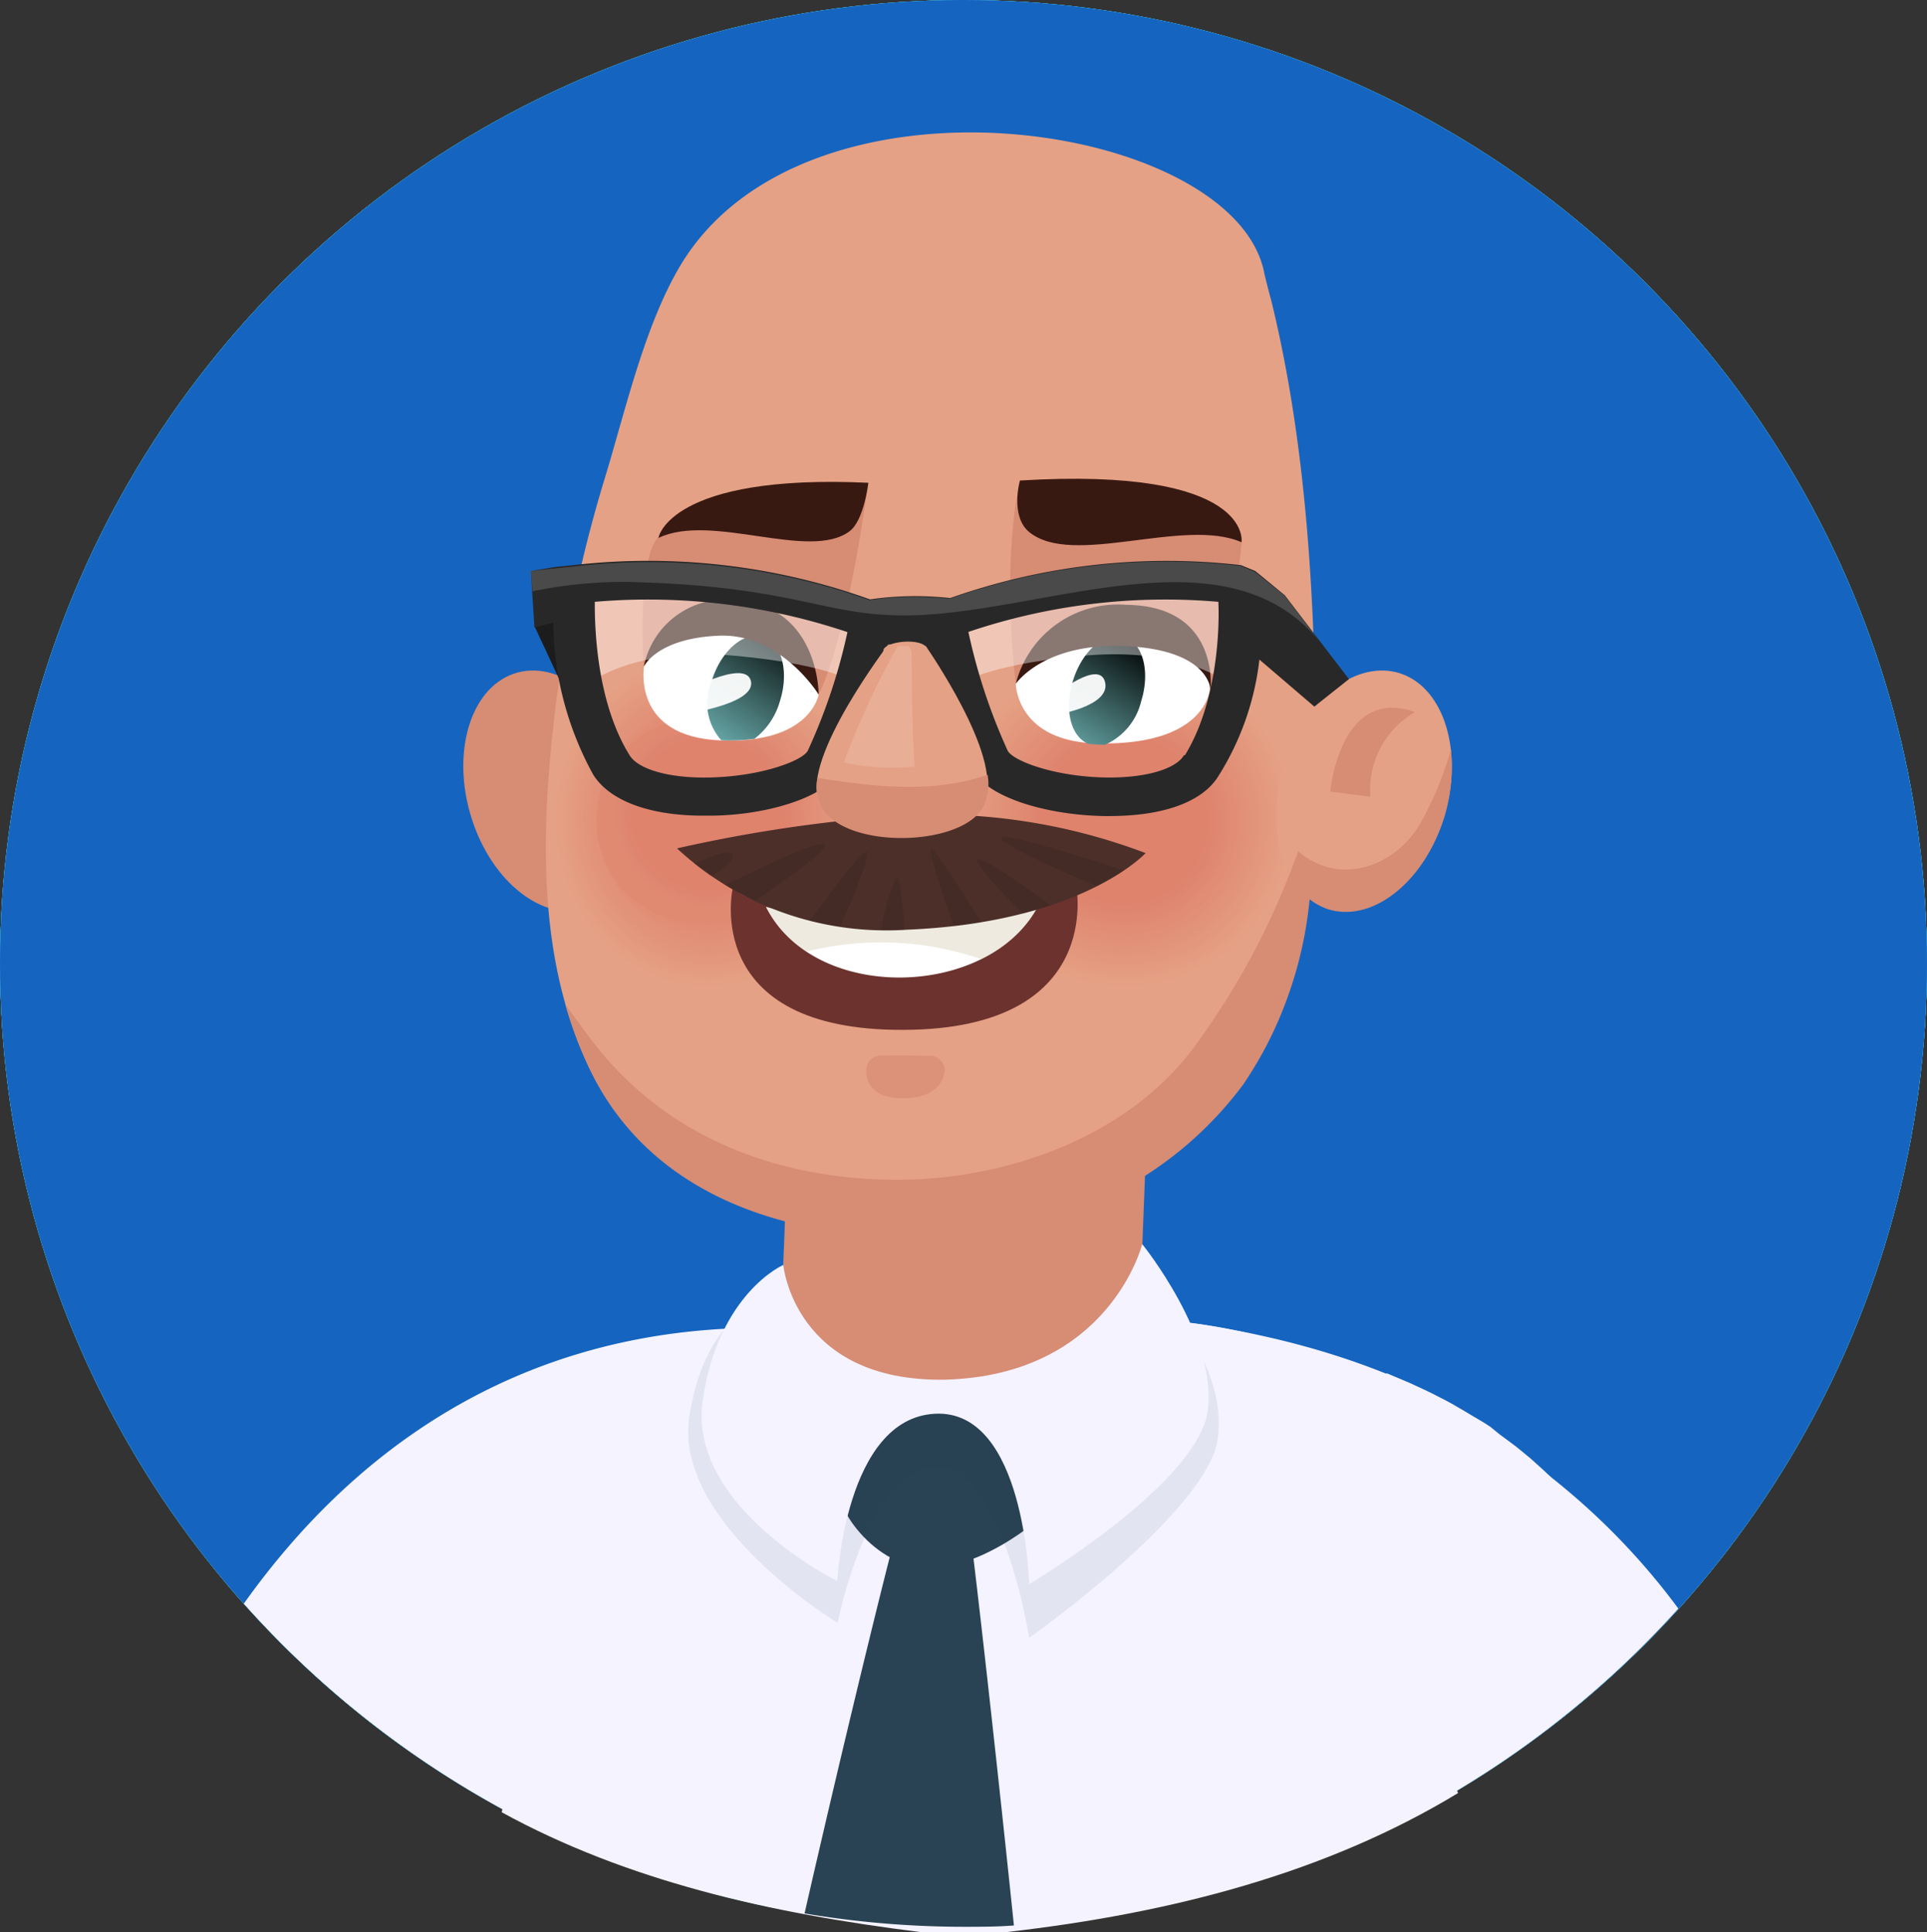 <svg xmlns="http://www.w3.org/2000/svg" xmlns:xlink="http://www.w3.org/1999/xlink" width="102.44" height="102.73" viewBox="0 0 102.44 102.73">
  <rect x="0" y="0" width="102.44" height="102.73" fill="#333333" stroke="none"/>
  <defs>
    <linearGradient id="linear-gradient" x1="0.22" y1="1.083" x2="0.847" y2="-0.143" gradientUnits="objectBoundingBox">
      <stop offset="0" stop-color="#68aaaa"/>
      <stop offset="1"/>
    </linearGradient>
    <linearGradient id="linear-gradient-2" x1="0.188" y1="1.166" x2="0.757" y2="-0.035" xlink:href="#linear-gradient"/>
  </defs>
  <g id="Capa_1" data-name="Capa 1" transform="translate(-8.78 -8.64)">
    <g id="Grupo_80395" data-name="Grupo 80395">
      <circle id="Elipse_5329" data-name="Elipse 5329" cx="51.22" cy="51.22" r="51.22" transform="translate(8.78 8.64)" fill="#4dd0e1"/>
      <circle id="Elipse_5330" data-name="Elipse 5330" cx="51.22" cy="51.22" r="51.22" transform="translate(8.78 8.64)" fill="#4dd0e1"/>
      <circle id="Elipse_5331" data-name="Elipse 5331" cx="51.22" cy="51.22" r="51.22" transform="translate(8.78 8.64)" fill="#4dd0e1"/>
      <circle id="Elipse_5332" data-name="Elipse 5332" cx="51.22" cy="51.22" r="51.22" transform="translate(8.78 8.64)" fill="#1565c0"/>
      <path id="Trazado_119482" data-name="Trazado 119482" d="M35.45,105c6.66,3.65,14.22,5.37,22.26,6.37h4.58c8.77-1,17-3.14,24-7.39-1.56-4-2.78-6.61-2.78-6.61H37.33C37.25,97.36,36.5,100.56,35.45,105Z" fill="#f4f3ff"/>
      <path id="Trazado_119483" data-name="Trazado 119483" d="M60.73,105.82c12.94,0,24.6-6.19,32.74-16h0l-.11-.16L92.9,89l-.08-.1c-.19-.24-.38-.47-.59-.71L92,88l-.41-.45c-.12-.12-.24-.23-.35-.35l-.33-.32-.42-.38-.32-.29-.46-.38-.33-.27-.51-.38-.34-.25L88,84.5l-.34-.22L87,83.89l-.35-.21L86,83.3l-.35-.19-.74-.38-.33-.16-.82-.38-.28-.12-.95-.4h-.09c-5.2-2.09-11.9-3.42-21.44-3.42S43.88,79.7,38.88,81.92h-.43c-1.18.47-2.45,1-3.48,1.52h-.15c-.48.25-1,.52-1.44.78l-.16.09a30.918,30.918,0,0,0-2.6,1.74l-.17.13c-.35.27-.69.54-1,.82l-.12.1a11.372,11.372,0,0,0-1,.94l-.09.08c-.28.27-.55.54-.81.82C35.54,99.32,47.45,105.82,60.73,105.82Z" fill="#f4f3ff"/>
      <path id="Trazado_119484" data-name="Trazado 119484" d="M33.85,52.15c1.09,3.44,3.87,5.58,6.21,4.78s3.35-4.25,2.25-7.69-3.87-5.58-6.21-4.78S32.76,48.71,33.85,52.15Z" fill="#d78c74"/>
      <path id="Trazado_119485" data-name="Trazado 119485" d="M59.41,89.4h0c-5.24.09-9.4-3-9.25-6.91l.64-16.43c.16-3.89,4.57-7.14,9.81-7.22h0c5.24-.09,9.4,3,9.25,6.91l-.64,16.43C69.06,86.07,64.65,89.32,59.41,89.4Z" fill="#d78c74"/>
      <path id="Trazado_119486" data-name="Trazado 119486" d="M44.9,22.84c-1.84,3.13-2.85,7.52-3.9,11a75.07,75.07,0,0,0-2.71,12.55c-.75,6.37-1,13.33,1.92,19.23,3.91,7.87,13.37,9.49,21.28,8.42a19.71,19.71,0,0,0,13.38-7.81c3.63-5.08,3.92-11.62,3.87-17.65-.06-7.94-.48-16.18-2.37-23.92Q76.19,24,76,23.22C74.54,15.1,51.52,11.56,44.9,22.84Z" fill="#e5a185"/>
      <g id="Grupo_80392" data-name="Grupo 80392" opacity="0.38">
        <ellipse id="Elipse_5333" data-name="Elipse 5333" cx="8.18" cy="8.91" rx="8.18" ry="8.91" transform="translate(38.25 43.35)" fill="#e5a185"/>
        <ellipse id="Elipse_5334" data-name="Elipse 5334" cx="8.13" cy="8.85" rx="8.13" ry="8.85" transform="translate(38.3 43.41)" fill="#e5a084"/>
        <ellipse id="Elipse_5335" data-name="Elipse 5335" cx="8.08" cy="8.8" rx="8.08" ry="8.8" transform="translate(38.35 43.46)" fill="#e59f83"/>
        <ellipse id="Elipse_5336" data-name="Elipse 5336" cx="8.03" cy="8.74" rx="8.03" ry="8.74" transform="translate(38.4 43.52)" fill="#e49e83"/>
        <ellipse id="Elipse_5337" data-name="Elipse 5337" cx="7.98" cy="8.69" rx="7.98" ry="8.69" transform="translate(38.45 43.57)" fill="#e49d82"/>
        <ellipse id="Elipse_5338" data-name="Elipse 5338" cx="7.92" cy="8.63" rx="7.92" ry="8.63" transform="translate(38.51 43.63)" fill="#e49c81"/>
        <ellipse id="Elipse_5339" data-name="Elipse 5339" cx="7.87" cy="8.58" rx="7.87" ry="8.58" transform="translate(38.56 43.68)" fill="#e49b80"/>
        <ellipse id="Elipse_5340" data-name="Elipse 5340" cx="7.82" cy="8.52" rx="7.82" ry="8.52" transform="translate(38.61 43.74)" fill="#e49a80"/>
        <ellipse id="Elipse_5341" data-name="Elipse 5341" cx="7.77" cy="8.46" rx="7.77" ry="8.46" transform="translate(38.66 43.8)" fill="#e3997f"/>
        <ellipse id="Elipse_5342" data-name="Elipse 5342" cx="7.72" cy="8.41" rx="7.72" ry="8.41" transform="translate(38.71 43.85)" fill="#e3987e"/>
        <ellipse id="Elipse_5343" data-name="Elipse 5343" cx="7.67" cy="8.35" rx="7.67" ry="8.35" transform="translate(38.76 43.91)" fill="#e3977d"/>
        <ellipse id="Elipse_5344" data-name="Elipse 5344" cx="7.62" cy="8.3" rx="7.62" ry="8.3" transform="translate(38.81 43.96)" fill="#e3967c"/>
        <ellipse id="Elipse_5345" data-name="Elipse 5345" cx="7.57" cy="8.24" rx="7.57" ry="8.24" transform="translate(38.86 44.02)" fill="#e2957c"/>
        <ellipse id="Elipse_5346" data-name="Elipse 5346" cx="7.52" cy="8.19" rx="7.52" ry="8.19" transform="translate(38.91 44.07)" fill="#e2947b"/>
        <ellipse id="Elipse_5347" data-name="Elipse 5347" cx="7.46" cy="8.13" rx="7.46" ry="8.13" transform="translate(38.97 44.13)" fill="#e2937a"/>
        <ellipse id="Elipse_5348" data-name="Elipse 5348" cx="7.41" cy="8.07" rx="7.41" ry="8.07" transform="translate(39.02 44.19)" fill="#e29279"/>
        <ellipse id="Elipse_5349" data-name="Elipse 5349" cx="7.36" cy="8.02" rx="7.36" ry="8.02" transform="translate(39.07 44.24)" fill="#e29179"/>
        <ellipse id="Elipse_5350" data-name="Elipse 5350" cx="7.31" cy="7.96" rx="7.31" ry="7.96" transform="translate(39.12 44.3)" fill="#e19078"/>
        <ellipse id="Elipse_5351" data-name="Elipse 5351" cx="7.26" cy="7.91" rx="7.26" ry="7.91" transform="translate(39.17 44.35)" fill="#e18f77"/>
        <ellipse id="Elipse_5352" data-name="Elipse 5352" cx="7.21" cy="7.85" rx="7.21" ry="7.85" transform="translate(39.22 44.41)" fill="#e18e76"/>
        <ellipse id="Elipse_5353" data-name="Elipse 5353" cx="7.16" cy="7.8" rx="7.16" ry="7.8" transform="translate(39.27 44.46)" fill="#e18d75"/>
        <ellipse id="Elipse_5354" data-name="Elipse 5354" cx="7.11" cy="7.74" rx="7.11" ry="7.74" transform="translate(39.32 44.52)" fill="#e18c75"/>
        <ellipse id="Elipse_5355" data-name="Elipse 5355" cx="7.06" cy="7.68" rx="7.06" ry="7.68" transform="translate(39.37 44.58)" fill="#e08b74"/>
        <ellipse id="Elipse_5356" data-name="Elipse 5356" cx="7" cy="7.63" rx="7" ry="7.63" transform="translate(39.43 44.63)" fill="#e08a73"/>
        <ellipse id="Elipse_5357" data-name="Elipse 5357" cx="6.95" cy="7.57" rx="6.95" ry="7.57" transform="translate(39.48 44.69)" fill="#e08972"/>
        <ellipse id="Elipse_5358" data-name="Elipse 5358" cx="6.9" cy="7.52" rx="6.9" ry="7.52" transform="translate(39.53 44.74)" fill="#e08872"/>
        <ellipse id="Elipse_5359" data-name="Elipse 5359" cx="6.85" cy="7.46" rx="6.85" ry="7.46" transform="translate(39.58 44.8)" fill="#df8771"/>
        <ellipse id="Elipse_5360" data-name="Elipse 5360" cx="6.8" cy="7.41" rx="6.8" ry="7.41" transform="translate(39.63 44.85)" fill="#df8670"/>
        <ellipse id="Elipse_5361" data-name="Elipse 5361" cx="6.75" cy="7.35" rx="6.75" ry="7.35" transform="translate(39.68 44.91)" fill="#df856f"/>
        <ellipse id="Elipse_5362" data-name="Elipse 5362" cx="6.7" cy="7.3" rx="6.7" ry="7.3" transform="translate(39.73 44.96)" fill="#df846f"/>
        <ellipse id="Elipse_5363" data-name="Elipse 5363" cx="6.65" cy="7.24" rx="6.65" ry="7.24" transform="translate(39.78 45.02)" fill="#df836e"/>
        <path id="Trazado_119487" data-name="Trazado 119487" d="M53,52.26c0,4-3,7.19-6.59,7.19s-6.6-3.22-6.6-7.19,3-7.18,6.6-7.18S53,48.3,53,52.26Z" fill="#de826d"/>
        <path id="Trazado_119488" data-name="Trazado 119488" d="M53,52.26c0,3.94-2.93,7.13-6.54,7.13a6.86,6.86,0,0,1-6.55-7.13,6.85,6.85,0,0,1,6.55-7.12C50,45.14,53,48.33,53,52.26Z" fill="#de816c"/>
        <path id="Trazado_119489" data-name="Trazado 119489" d="M52.92,52.26c0,3.91-2.91,7.08-6.49,7.08s-6.5-3.17-6.5-7.08a6.81,6.81,0,0,1,6.5-7.07C50,45.19,52.92,48.36,52.92,52.26Z" fill="#de806b"/>
        <path id="Trazado_119490" data-name="Trazado 119490" d="M52.87,52.26a6.733,6.733,0,0,1-6.44,7,7.023,7.023,0,0,1,0-14A6.75,6.75,0,0,1,52.87,52.26Z" fill="#de7f6b"/>
        <path id="Trazado_119491" data-name="Trazado 119491" d="M52.82,52.26c0,3.85-2.87,7-6.39,7a6.71,6.71,0,0,1-6.4-7,6.7,6.7,0,0,1,6.4-7,6.7,6.7,0,0,1,6.39,7Z" fill="#de7e6a"/>
        <path id="Trazado_119492" data-name="Trazado 119492" d="M52.76,52.26a6.63,6.63,0,0,1-6.33,6.91,6.64,6.64,0,0,1-6.34-6.91,6.63,6.63,0,0,1,6.34-6.9,6.63,6.63,0,0,1,6.33,6.9Z" fill="#dd7d69"/>
        <path id="Trazado_119493" data-name="Trazado 119493" d="M52.71,52.26a6.58,6.58,0,0,1-6.28,6.85,6.58,6.58,0,0,1-6.29-6.85,6.59,6.59,0,0,1,6.29-6.85A6.58,6.58,0,0,1,52.71,52.26Z" fill="#dd7c68"/>
        <path id="Trazado_119494" data-name="Trazado 119494" d="M52.66,52.26a6.53,6.53,0,0,1-6.23,6.8,6.53,6.53,0,0,1-6.24-6.8,6.53,6.53,0,0,1,6.24-6.79,6.53,6.53,0,0,1,6.23,6.79Z" fill="#dd7b68"/>
        <path id="Trazado_119495" data-name="Trazado 119495" d="M52.61,52.26A6.48,6.48,0,0,1,46.43,59a6.48,6.48,0,0,1-6.19-6.74,6.47,6.47,0,0,1,6.19-6.73,6.47,6.47,0,0,1,6.18,6.73Z" fill="#dd7a67"/>
        <path id="Trazado_119496" data-name="Trazado 119496" d="M52.56,52.26A6.43,6.43,0,0,1,46.43,59a6.709,6.709,0,0,1,0-13.37,6.43,6.43,0,0,1,6.13,6.63Z" fill="#dd7a66"/>
        <path id="Trazado_119497" data-name="Trazado 119497" d="M52.51,52.26a6.37,6.37,0,0,1-6.08,6.63,6.37,6.37,0,0,1-6.09-6.63,6.36,6.36,0,0,1,6.09-6.62A6.36,6.36,0,0,1,52.51,52.26Z" fill="#dc7965"/>
        <path id="Trazado_119498" data-name="Trazado 119498" d="M52.46,52.26a6.33,6.33,0,0,1-6,6.58,6.6,6.6,0,0,1,0-13.15A6.32,6.32,0,0,1,52.46,52.26Z" fill="#dc7864"/>
        <path id="Trazado_119499" data-name="Trazado 119499" d="M52.41,52.26a6.27,6.27,0,0,1-6,6.52,6.54,6.54,0,0,1,0-13,6.27,6.27,0,0,1,6,6.48Z" fill="#dc7764"/>
        <path id="Trazado_119500" data-name="Trazado 119500" d="M52.36,52.26a6.21,6.21,0,0,1-5.93,6.46,6.48,6.48,0,0,1,0-12.92,6.22,6.22,0,0,1,5.93,6.46Z" fill="#dc7663"/>
        <path id="Trazado_119501" data-name="Trazado 119501" d="M52.3,52.26a6.16,6.16,0,0,1-5.87,6.41,6.43,6.43,0,0,1,0-12.81,6.16,6.16,0,0,1,5.87,6.4Z" fill="#db7562"/>
        <path id="Trazado_119502" data-name="Trazado 119502" d="M52.25,52.26a6.1,6.1,0,0,1-5.82,6.35,6.37,6.37,0,0,1,0-12.69,6.1,6.1,0,0,1,5.82,6.34Z" fill="#db7461"/>
        <path id="Trazado_119503" data-name="Trazado 119503" d="M52.2,52.26a6,6,0,0,1-5.77,6.3,6.32,6.32,0,0,1,0-12.59,6,6,0,0,1,5.77,6.29Z" fill="#db7361"/>
        <path id="Trazado_119504" data-name="Trazado 119504" d="M52.15,52.26a6,6,0,0,1-5.72,6.24,6.26,6.26,0,0,1,0-12.47,6,6,0,0,1,5.72,6.23Z" fill="#db7260"/>
        <path id="Trazado_119505" data-name="Trazado 119505" d="M52.1,52.26a6,6,0,0,1-5.67,6.19,6.21,6.21,0,0,1,0-12.37,5.94,5.94,0,0,1,5.67,6.18Z" fill="#db715f"/>
        <path id="Trazado_119506" data-name="Trazado 119506" d="M52.05,52.26a5.89,5.89,0,0,1-5.62,6.13,6.15,6.15,0,0,1,0-12.25,5.89,5.89,0,0,1,5.62,6.12Z" fill="#da705e"/>
        <path id="Trazado_119507" data-name="Trazado 119507" d="M52,52.26a5.84,5.84,0,0,1-5.57,6.07,6.09,6.09,0,0,1,0-12.14A5.84,5.84,0,0,1,52,52.26Z" fill="#da6f5d"/>
        <path id="Trazado_119508" data-name="Trazado 119508" d="M52,52.26a5.79,5.79,0,0,1-5.52,6,6,6,0,0,1,0-12A5.79,5.79,0,0,1,52,52.26Z" fill="#da6e5d"/>
        <path id="Trazado_119509" data-name="Trazado 119509" d="M51.9,52.26a5.73,5.73,0,0,1-5.47,6,6,6,0,0,1,0-11.91,5.72,5.72,0,0,1,5.47,5.91Z" fill="#da6d5c"/>
        <path id="Trazado_119510" data-name="Trazado 119510" d="M51.84,52.26a5.68,5.68,0,0,1-5.41,5.91,5.93,5.93,0,0,1,0-11.81A5.67,5.67,0,0,1,51.84,52.26Z" fill="#da6c5b"/>
        <path id="Trazado_119511" data-name="Trazado 119511" d="M51.79,52.26a5.62,5.62,0,0,1-5.36,5.85,5.87,5.87,0,0,1,0-11.69,5.62,5.62,0,0,1,5.36,5.84Z" fill="#d96b5a"/>
        <path id="Trazado_119512" data-name="Trazado 119512" d="M51.74,52.26a5.58,5.58,0,0,1-5.31,5.8,5.82,5.82,0,0,1,0-11.59A5.57,5.57,0,0,1,51.74,52.26Z" fill="#d96a5a"/>
        <path id="Trazado_119513" data-name="Trazado 119513" d="M51.69,52.26A5.52,5.52,0,0,1,46.43,58a5.76,5.76,0,0,1,0-11.47,5.52,5.52,0,0,1,5.26,5.73Z" fill="#d96959"/>
        <path id="Trazado_119514" data-name="Trazado 119514" d="M51.64,52.26a5.46,5.46,0,0,1-5.21,5.68,5.7,5.7,0,0,1,0-11.36,5.46,5.46,0,0,1,5.21,5.68Z" fill="#d96858"/>
        <path id="Trazado_119515" data-name="Trazado 119515" d="M51.59,52.26a5.41,5.41,0,0,1-5.16,5.63,5.65,5.65,0,0,1,0-11.25,5.41,5.41,0,0,1,5.16,5.62Z" fill="#d86757"/>
        <path id="Trazado_119516" data-name="Trazado 119516" d="M51.54,52.26a5.35,5.35,0,0,1-5.11,5.57,5.58,5.58,0,0,1,0-11.13,5.35,5.35,0,0,1,5.11,5.56Z" fill="#d86657"/>
        <path id="Trazado_119517" data-name="Trazado 119517" d="M51.49,52.26a5.31,5.31,0,0,1-5.06,5.52,5.53,5.53,0,0,1,0-11,5.3,5.3,0,0,1,5.06,5.48Z" fill="#d86556"/>
        <path id="Trazado_119518" data-name="Trazado 119518" d="M51.44,52.26a5.25,5.25,0,0,1-5,5.46,5.47,5.47,0,1,1,5-5.46Z" fill="#d86455"/>
        <path id="Trazado_119519" data-name="Trazado 119519" d="M51.38,52.26a5.2,5.2,0,0,1-5,5.41,5.42,5.42,0,0,1,0-10.81,5.19,5.19,0,0,1,5,5.4Z" fill="#d86354"/>
        <path id="Trazado_119520" data-name="Trazado 119520" d="M51.33,52.26a4.92,4.92,0,1,1-4.9-5.34,5.13,5.13,0,0,1,4.9,5.34Z" fill="#d76253"/>
        <path id="Trazado_119521" data-name="Trazado 119521" d="M51.28,52.26A4.87,4.87,0,1,1,46.43,47,5.08,5.08,0,0,1,51.28,52.26Z" fill="#d76153"/>
        <path id="Trazado_119522" data-name="Trazado 119522" d="M51.23,52.26A4.82,4.82,0,1,1,46.43,47a5,5,0,0,1,4.8,5.26Z" fill="#d76052"/>
        <path id="Trazado_119523" data-name="Trazado 119523" d="M51.18,52.26a4.77,4.77,0,1,1-4.75-5.17,5,5,0,0,1,4.75,5.17Z" fill="#d75f51"/>
        <path id="Trazado_119524" data-name="Trazado 119524" d="M51.13,52.26a4.72,4.72,0,1,1-4.7-5.12,4.93,4.93,0,0,1,4.7,5.12Z" fill="#d75e50"/>
        <path id="Trazado_119525" data-name="Trazado 119525" d="M51.08,52.26a4.67,4.67,0,1,1-4.65-5.06A4.88,4.88,0,0,1,51.08,52.26Z" fill="#d65d50"/>
        <path id="Trazado_119526" data-name="Trazado 119526" d="M51,52.26a4.62,4.62,0,1,1-4.6-5A4.83,4.83,0,0,1,51,52.26Z" fill="#d65c4f"/>
        <path id="Trazado_119527" data-name="Trazado 119527" d="M51,52.26a4.57,4.57,0,1,1-4.55-4.95A4.77,4.77,0,0,1,51,52.26Z" fill="#d65b4e"/>
        <path id="Trazado_119528" data-name="Trazado 119528" d="M50.92,52.26a4.51,4.51,0,1,1-4.49-4.9A4.72,4.72,0,0,1,50.92,52.26Z" fill="#d65a4d"/>
        <path id="Trazado_119529" data-name="Trazado 119529" d="M50.87,52.26a4.46,4.46,0,1,1-4.44-4.84,4.66,4.66,0,0,1,4.44,4.84Z" fill="#d5594c"/>
        <path id="Trazado_119530" data-name="Trazado 119530" d="M50.82,52.26a4.41,4.41,0,1,1-4.39-4.78A4.6,4.6,0,0,1,50.82,52.26Z" fill="#d5584c"/>
        <path id="Trazado_119531" data-name="Trazado 119531" d="M50.77,52.26a4.36,4.36,0,1,1-4.34-4.73,4.55,4.55,0,0,1,4.34,4.73Z" fill="#d5574b"/>
        <path id="Trazado_119532" data-name="Trazado 119532" d="M50.72,52.26a4.31,4.31,0,1,1-4.29-4.67,4.49,4.49,0,0,1,4.29,4.67Z" fill="#d5564a"/>
        <path id="Trazado_119533" data-name="Trazado 119533" d="M50.67,52.26a4.26,4.26,0,1,1-4.24-4.62,4.45,4.45,0,0,1,4.24,4.62Z" fill="#d55549"/>
        <path id="Trazado_119534" data-name="Trazado 119534" d="M50.62,52.26a4.21,4.21,0,1,1-4.19-4.56,4.39,4.39,0,0,1,4.19,4.56Z" fill="#d45449"/>
        <path id="Trazado_119535" data-name="Trazado 119535" d="M50.57,52.26a4.16,4.16,0,1,1-4.14-4.51A4.34,4.34,0,0,1,50.57,52.26Z" fill="#d45348"/>
        <path id="Trazado_119536" data-name="Trazado 119536" d="M50.52,52.26a4.11,4.11,0,1,1-4.09-4.45,4.29,4.29,0,0,1,4.09,4.45Z" fill="#d45247"/>
      </g>
      <g id="Grupo_80393" data-name="Grupo 80393" opacity="0.38">
        <circle id="Elipse_5364" data-name="Elipse 5364" cx="8.91" cy="8.91" r="8.91" transform="translate(57.833 58.883) rotate(-76.72)" fill="#e5a185"/>
        <circle id="Elipse_5365" data-name="Elipse 5365" cx="8.85" cy="8.85" r="8.85" transform="translate(57.905 58.838) rotate(-76.72)" fill="#e5a084"/>
        <circle id="Elipse_5366" data-name="Elipse 5366" cx="8.8" cy="8.8" r="8.8" transform="translate(57.965 58.801) rotate(-76.72)" fill="#e59f83"/>
        <circle id="Elipse_5367" data-name="Elipse 5367" cx="8.74" cy="8.74" r="8.74" transform="translate(58.038 58.757) rotate(-76.72)" fill="#e49e83"/>
        <circle id="Elipse_5368" data-name="Elipse 5368" cx="8.69" cy="8.69" r="8.69" transform="translate(58.098 58.719) rotate(-76.72)" fill="#e49d82"/>
        <circle id="Elipse_5369" data-name="Elipse 5369" cx="8.63" cy="8.63" r="8.63" transform="translate(58.17 58.675) rotate(-76.72)" fill="#e49c81"/>
        <circle id="Elipse_5370" data-name="Elipse 5370" cx="8.58" cy="8.58" r="8.58" transform="translate(58.23 58.638) rotate(-76.72)" fill="#e49b80"/>
        <circle id="Elipse_5371" data-name="Elipse 5371" cx="8.52" cy="8.52" r="8.52" transform="translate(58.302 58.593) rotate(-76.72)" fill="#e49a80"/>
        <circle id="Elipse_5372" data-name="Elipse 5372" cx="8.46" cy="8.46" r="8.46" transform="translate(58.374 58.548) rotate(-76.72)" fill="#e3997f"/>
        <circle id="Elipse_5373" data-name="Elipse 5373" cx="8.41" cy="8.41" r="8.41" transform="translate(58.435 58.511) rotate(-76.72)" fill="#e3987e"/>
        <circle id="Elipse_5374" data-name="Elipse 5374" cx="8.35" cy="8.35" r="8.35" transform="translate(58.507 58.467) rotate(-76.72)" fill="#e3977d"/>
        <circle id="Elipse_5375" data-name="Elipse 5375" cx="8.3" cy="8.3" r="8.3" transform="translate(58.567 58.429) rotate(-76.72)" fill="#e3967c"/>
        <circle id="Elipse_5376" data-name="Elipse 5376" cx="8.24" cy="8.24" r="8.24" transform="translate(58.639 58.385) rotate(-76.72)" fill="#e2957c"/>
        <circle id="Elipse_5377" data-name="Elipse 5377" cx="8.19" cy="8.19" r="8.19" transform="translate(58.699 58.348) rotate(-76.72)" fill="#e2947b"/>
        <circle id="Elipse_5378" data-name="Elipse 5378" cx="8.13" cy="8.13" r="8.13" transform="translate(58.771 58.303) rotate(-76.72)" fill="#e2937a"/>
        <circle id="Elipse_5379" data-name="Elipse 5379" cx="8.07" cy="8.07" r="8.07" transform="translate(58.844 58.258) rotate(-76.72)" fill="#e29279"/>
        <circle id="Elipse_5380" data-name="Elipse 5380" cx="8.02" cy="8.02" r="8.02" transform="translate(58.904 58.221) rotate(-76.72)" fill="#e29179"/>
        <circle id="Elipse_5381" data-name="Elipse 5381" cx="7.96" cy="7.96" r="7.96" transform="translate(58.976 58.177) rotate(-76.72)" fill="#e19078"/>
        <circle id="Elipse_5382" data-name="Elipse 5382" cx="7.91" cy="7.91" r="7.91" transform="translate(59.036 58.139) rotate(-76.72)" fill="#e18f77"/>
        <circle id="Elipse_5383" data-name="Elipse 5383" cx="7.85" cy="7.85" r="7.85" transform="translate(59.108 58.095) rotate(-76.72)" fill="#e18e76"/>
        <circle id="Elipse_5384" data-name="Elipse 5384" cx="7.8" cy="7.8" r="7.8" transform="translate(59.168 58.058) rotate(-76.72)" fill="#e18d75"/>
        <circle id="Elipse_5385" data-name="Elipse 5385" cx="7.74" cy="7.74" r="7.74" transform="translate(59.24 58.013) rotate(-76.72)" fill="#e18c75"/>
        <circle id="Elipse_5386" data-name="Elipse 5386" cx="7.68" cy="7.68" r="7.68" transform="translate(59.313 57.968) rotate(-76.72)" fill="#e08b74"/>
        <circle id="Elipse_5387" data-name="Elipse 5387" cx="7.63" cy="7.63" r="7.63" transform="translate(59.373 57.931) rotate(-76.72)" fill="#e08a73"/>
        <circle id="Elipse_5388" data-name="Elipse 5388" cx="7.57" cy="7.57" r="7.57" transform="translate(59.445 57.887) rotate(-76.72)" fill="#e08972"/>
        <circle id="Elipse_5389" data-name="Elipse 5389" cx="7.52" cy="7.52" r="7.52" transform="translate(59.505 57.849) rotate(-76.72)" fill="#e08872"/>
        <circle id="Elipse_5390" data-name="Elipse 5390" cx="7.46" cy="7.46" r="7.46" transform="translate(59.577 57.805) rotate(-76.72)" fill="#df8771"/>
        <circle id="Elipse_5391" data-name="Elipse 5391" cx="7.41" cy="7.41" r="7.41" transform="translate(59.637 57.768) rotate(-76.72)" fill="#df8670"/>
        <circle id="Elipse_5392" data-name="Elipse 5392" cx="7.35" cy="7.35" r="7.35" transform="translate(59.71 57.723) rotate(-76.72)" fill="#df856f"/>
        <circle id="Elipse_5393" data-name="Elipse 5393" cx="7.3" cy="7.3" r="7.3" transform="translate(59.77 57.686) rotate(-76.72)" fill="#df846f"/>
        <circle id="Elipse_5394" data-name="Elipse 5394" cx="7.24" cy="7.24" r="7.24" transform="translate(59.842 57.641) rotate(-76.72)" fill="#df836e"/>
        <path id="Trazado_119537" data-name="Trazado 119537" d="M75.74,52.26a7.18,7.18,0,1,1-7.18-7.18,7.18,7.18,0,0,1,7.18,7.18Z" fill="#de826d"/>
        <path id="Trazado_119538" data-name="Trazado 119538" d="M75.69,52.26a7.13,7.13,0,1,1-7.13-7.12,7.13,7.13,0,0,1,7.13,7.12Z" fill="#de816c"/>
        <path id="Trazado_119539" data-name="Trazado 119539" d="M75.63,52.26a7.07,7.07,0,1,1-7.07-7.07A7.07,7.07,0,0,1,75.63,52.26Z" fill="#de806b"/>
        <path id="Trazado_119540" data-name="Trazado 119540" d="M75.58,52.26a7,7,0,1,1-7-7,7,7,0,0,1,7,7Z" fill="#de7f6b"/>
        <path id="Trazado_119541" data-name="Trazado 119541" d="M75.52,52.26a7,7,0,1,1-7-7,7,7,0,0,1,7,7Z" fill="#de7e6a"/>
        <path id="Trazado_119542" data-name="Trazado 119542" d="M75.46,52.26a6.91,6.91,0,1,1-6.9-6.9A6.91,6.91,0,0,1,75.46,52.26Z" fill="#dd7d69"/>
        <path id="Trazado_119543" data-name="Trazado 119543" d="M75.41,52.26a6.85,6.85,0,1,1-6.85-6.85A6.85,6.85,0,0,1,75.41,52.26Z" fill="#dd7c68"/>
        <path id="Trazado_119544" data-name="Trazado 119544" d="M75.35,52.26a6.79,6.79,0,1,1-6.79-6.79A6.79,6.79,0,0,1,75.35,52.26Z" fill="#dd7b68"/>
        <path id="Trazado_119545" data-name="Trazado 119545" d="M75.3,52.26a6.74,6.74,0,1,1-6.74-6.73,6.74,6.74,0,0,1,6.74,6.73Z" fill="#dd7a67"/>
        <path id="Trazado_119546" data-name="Trazado 119546" d="M75.24,52.26a6.68,6.68,0,1,1-6.68-6.68,6.68,6.68,0,0,1,6.68,6.68Z" fill="#dd7a66"/>
        <path id="Trazado_119547" data-name="Trazado 119547" d="M75.19,52.26a6.63,6.63,0,1,1-6.63-6.62,6.63,6.63,0,0,1,6.63,6.62Z" fill="#dc7965"/>
        <path id="Trazado_119548" data-name="Trazado 119548" d="M75.13,52.26a6.57,6.57,0,1,1-6.57-6.57,6.57,6.57,0,0,1,6.57,6.57Z" fill="#dc7864"/>
        <path id="Trazado_119549" data-name="Trazado 119549" d="M75.07,52.26a6.52,6.52,0,1,1-6.51-6.51,6.52,6.52,0,0,1,6.51,6.51Z" fill="#dc7764"/>
        <path id="Trazado_119550" data-name="Trazado 119550" d="M75,52.26a6.46,6.46,0,1,1-6.46-6.46A6.46,6.46,0,0,1,75,52.26Z" fill="#dc7663"/>
        <path id="Trazado_119551" data-name="Trazado 119551" d="M75,52.26a6.4,6.4,0,1,1-6.4-6.4A6.4,6.4,0,0,1,75,52.26Z" fill="#db7562"/>
        <path id="Trazado_119552" data-name="Trazado 119552" d="M74.91,52.26a6.35,6.35,0,1,1-6.35-6.34,6.35,6.35,0,0,1,6.35,6.34Z" fill="#db7461"/>
        <path id="Trazado_119553" data-name="Trazado 119553" d="M74.85,52.26A6.29,6.29,0,1,1,68.56,46,6.29,6.29,0,0,1,74.85,52.26Z" fill="#db7361"/>
        <path id="Trazado_119554" data-name="Trazado 119554" d="M74.8,52.26a6.24,6.24,0,1,1-1.821-4.425A6.24,6.24,0,0,1,74.8,52.26Z" fill="#db7260"/>
        <path id="Trazado_119555" data-name="Trazado 119555" d="M74.74,52.26a6.18,6.18,0,1,1-6.18-6.18,6.18,6.18,0,0,1,6.18,6.18Z" fill="#db715f"/>
        <path id="Trazado_119556" data-name="Trazado 119556" d="M74.69,52.26a6.13,6.13,0,1,1-6.13-6.12,6.13,6.13,0,0,1,6.13,6.12Z" fill="#da705e"/>
        <path id="Trazado_119557" data-name="Trazado 119557" d="M74.63,52.26a6.07,6.07,0,1,1-6.07-6.07,6.07,6.07,0,0,1,6.07,6.07Z" fill="#da6f5d"/>
        <path id="Trazado_119558" data-name="Trazado 119558" d="M74.57,52.26a6,6,0,1,1-6-6,6,6,0,0,1,6,6Z" fill="#da6e5d"/>
        <path id="Trazado_119559" data-name="Trazado 119559" d="M74.52,52.26a6,6,0,1,1-6-5.95,6,6,0,0,1,6,5.95Z" fill="#da6d5c"/>
        <path id="Trazado_119560" data-name="Trazado 119560" d="M74.46,52.26a5.9,5.9,0,1,1-5.9-5.9,5.9,5.9,0,0,1,5.9,5.9Z" fill="#da6c5b"/>
        <path id="Trazado_119561" data-name="Trazado 119561" d="M74.41,52.26a5.85,5.85,0,1,1-5.85-5.84,5.85,5.85,0,0,1,5.85,5.84Z" fill="#d96b5a"/>
        <path id="Trazado_119562" data-name="Trazado 119562" d="M74.35,52.26a5.79,5.79,0,1,1-5.79-5.79,5.79,5.79,0,0,1,5.79,5.79Z" fill="#d96a5a"/>
        <path id="Trazado_119563" data-name="Trazado 119563" d="M74.3,52.26a5.74,5.74,0,1,1-5.74-5.73,5.74,5.74,0,0,1,5.74,5.73Z" fill="#d96959"/>
        <path id="Trazado_119564" data-name="Trazado 119564" d="M74.24,52.26a5.68,5.68,0,1,1-5.68-5.68,5.68,5.68,0,0,1,5.68,5.68Z" fill="#d96858"/>
        <path id="Trazado_119565" data-name="Trazado 119565" d="M74.18,52.26a5.63,5.63,0,1,1-5.62-5.62,5.63,5.63,0,0,1,5.62,5.62Z" fill="#d86757"/>
        <path id="Trazado_119566" data-name="Trazado 119566" d="M74.13,52.26a5.57,5.57,0,1,1-5.57-5.56,5.57,5.57,0,0,1,5.57,5.56Z" fill="#d86657"/>
        <path id="Trazado_119567" data-name="Trazado 119567" d="M74.07,52.26a5.51,5.51,0,1,1-5.51-5.51,5.51,5.51,0,0,1,5.51,5.51Z" fill="#d86556"/>
        <path id="Trazado_119568" data-name="Trazado 119568" d="M74,52.26a5.46,5.46,0,1,1-5.46-5.45A5.46,5.46,0,0,1,74,52.26Z" fill="#d86455"/>
        <path id="Trazado_119569" data-name="Trazado 119569" d="M74,52.26a5.4,5.4,0,1,1-5.4-5.4,5.4,5.4,0,0,1,5.4,5.4Z" fill="#d86354"/>
        <path id="Trazado_119570" data-name="Trazado 119570" d="M73.91,52.26a5.35,5.35,0,1,1-5.35-5.34,5.35,5.35,0,0,1,5.35,5.34Z" fill="#d76253"/>
        <path id="Trazado_119571" data-name="Trazado 119571" d="M73.85,52.26A5.29,5.29,0,1,1,68.56,47a5.29,5.29,0,0,1,5.29,5.26Z" fill="#d76153"/>
        <path id="Trazado_119572" data-name="Trazado 119572" d="M73.79,52.26a5.23,5.23,0,1,1-1.521-3.718A5.24,5.24,0,0,1,73.79,52.26Z" fill="#d76052"/>
        <path id="Trazado_119573" data-name="Trazado 119573" d="M73.74,52.26a5.18,5.18,0,1,1-5.18-5.17,5.18,5.18,0,0,1,5.18,5.17Z" fill="#d75f51"/>
        <path id="Trazado_119574" data-name="Trazado 119574" d="M73.68,52.26a5.12,5.12,0,1,1-5.12-5.12A5.12,5.12,0,0,1,73.68,52.26Z" fill="#d75e50"/>
        <path id="Trazado_119575" data-name="Trazado 119575" d="M73.63,52.26a5.07,5.07,0,1,1-5.07-5.06,5.07,5.07,0,0,1,5.07,5.06Z" fill="#d65d50"/>
        <path id="Trazado_119576" data-name="Trazado 119576" d="M73.57,52.26a5,5,0,1,1-5-5A5,5,0,0,1,73.57,52.26Z" fill="#d65c4f"/>
        <path id="Trazado_119577" data-name="Trazado 119577" d="M73.52,52.26a5,5,0,1,1-5-4.95,5,5,0,0,1,5,4.95Z" fill="#d65b4e"/>
        <path id="Trazado_119578" data-name="Trazado 119578" d="M73.46,52.26a4.9,4.9,0,1,1-4.9-4.9,4.9,4.9,0,0,1,4.9,4.9Z" fill="#d65a4d"/>
        <path id="Trazado_119579" data-name="Trazado 119579" d="M73.4,52.26a4.85,4.85,0,1,1-4.84-4.84,4.85,4.85,0,0,1,4.84,4.84Z" fill="#d5594c"/>
        <path id="Trazado_119580" data-name="Trazado 119580" d="M73.35,52.26a4.79,4.79,0,1,1-4.79-4.78,4.79,4.79,0,0,1,4.79,4.78Z" fill="#d5584c"/>
        <path id="Trazado_119581" data-name="Trazado 119581" d="M73.29,52.26a4.73,4.73,0,1,1-4.73-4.73,4.73,4.73,0,0,1,4.73,4.73Z" fill="#d5574b"/>
        <path id="Trazado_119582" data-name="Trazado 119582" d="M73.24,52.26a4.68,4.68,0,1,1-4.68-4.67,4.68,4.68,0,0,1,4.68,4.67Z" fill="#d5564a"/>
        <path id="Trazado_119583" data-name="Trazado 119583" d="M73.18,52.26a4.62,4.62,0,1,1-4.62-4.62,4.62,4.62,0,0,1,4.62,4.62Z" fill="#d55549"/>
        <path id="Trazado_119584" data-name="Trazado 119584" d="M73.13,52.26a4.57,4.57,0,1,1-4.57-4.56,4.57,4.57,0,0,1,4.57,4.56Z" fill="#d45449"/>
        <path id="Trazado_119585" data-name="Trazado 119585" d="M73.07,52.26a4.51,4.51,0,1,1-4.51-4.51,4.51,4.51,0,0,1,4.51,4.51Z" fill="#d45348"/>
        <path id="Trazado_119586" data-name="Trazado 119586" d="M73,52.26a4.46,4.46,0,1,1-4.45-4.45A4.46,4.46,0,0,1,73,52.26Z" fill="#d45247"/>
      </g>
      <path id="Trazado_119587" data-name="Trazado 119587" d="M85.52,52.15c-1.1,3.44-3.88,5.58-6.22,4.78s-3.3-4.25-2.25-7.69,3.88-5.58,6.21-4.78S86.61,48.71,85.52,52.15Z" fill="#e5a185"/>
      <path id="Trazado_119588" data-name="Trazado 119588" d="M85.91,48.48a17.28,17.28,0,0,1-1.66,4c-1.37,2.29-4.32,3.28-6.46,1.42A40.31,40.31,0,0,1,72.49,64c-3.55,5.08-10.29,7.44-16.29,7.37-6.33-.08-12.14-2.36-16-7.46-.47-.63-.93-1.25-1.37-1.88a21.24,21.24,0,0,0,1.39,3.65c3.91,7.87,13.37,9.49,21.28,8.42a19.71,19.71,0,0,0,13.38-7.81,21.21,21.21,0,0,0,3.52-9.84,3.27,3.27,0,0,0,.91.51c2.34.8,5.12-1.34,6.22-4.78A9.1,9.1,0,0,0,85.91,48.48Z" fill="#d78c74"/>
      <path id="Trazado_119589" data-name="Trazado 119589" d="M79.5,50.73S80,45.09,84,46.5A4.77,4.77,0,0,0,81.63,51Z" fill="#d78c74"/>
      <path id="Trazado_119590" data-name="Trazado 119590" d="M47.73,55.88s2,1.89,10,1.65c8.77-.26,8.26-1.78,8.26-1.78s1.54,7.59-9.13,7.65C46,63.47,47.73,55.88,47.73,55.88Z" fill="#6c332e"/>
      <path id="Trazado_119591" data-name="Trazado 119591" d="M63.93,56.88h0a35.08,35.08,0,0,1-6.19.65,24.8,24.8,0,0,1-8.24-.67h0C52.09,62,61.3,61.73,63.93,56.88Z" fill="#fff"/>
      <path id="Trazado_119592" data-name="Trazado 119592" d="M51.65,59.24a16.31,16.31,0,0,1,9.29.4,6.68,6.68,0,0,0,3-2.76,35.08,35.08,0,0,1-6.19.65,24.8,24.8,0,0,1-8.24-.67,6.25,6.25,0,0,0,2.14,2.38Z" fill="#d1c5ac" opacity="0.37"/>
      <path id="Trazado_119593" data-name="Trazado 119593" d="M63,34.19S62,38.08,62.78,45l10.35.34a34.14,34.14,0,0,0,1.66-7.9S74.21,35.86,63,34.19Z" fill="#d78c74"/>
      <path id="Trazado_119594" data-name="Trazado 119594" d="M62.78,45s1.57-4.25,6-4a4.2,4.2,0,0,1,4.31,4.3s-.17,2.87-5.61,2.87C62.81,48.24,62.78,45,62.78,45Z" fill="#fff"/>
      <path id="Trazado_119595" data-name="Trazado 119595" d="M54.94,34.31C53.74,43,52.3,45.57,52.3,45.57L43,44.07s-.38-5.53.74-6.83C45.65,35.05,54.94,34.31,54.94,34.31Z" fill="#d78c74"/>
      <path id="Trazado_119596" data-name="Trazado 119596" d="M52.3,45.57s-4.67-8.65-9.28-1.5c0,0-.68,3.76,4.09,3.94S52.3,45.57,52.3,45.57Z" fill="#fff"/>
      <path id="Trazado_119597" data-name="Trazado 119597" d="M49.34,42.5c-1-.31-2.21.72-2.71,2.3a3,3,0,0,0,.49,3.2,9.7,9.7,0,0,0,1.77-.08,3.82,3.82,0,0,0,1.35-2C50.74,44.36,50.34,42.82,49.34,42.5Z" fill="url(#linear-gradient)"/>
      <path id="Trazado_119598" data-name="Trazado 119598" d="M44.88,45.58s3.54-2,3.82-.72-3.82,1.79-3.82,1.79Z" fill="#fff" opacity="0.94"/>
      <path id="Trazado_119599" data-name="Trazado 119599" d="M69.44,45.94c.5-1.58.1-3.12-.9-3.44s-2.21.72-2.71,2.3-.12,3,.8,3.39a8.221,8.221,0,0,0,.89.05A3.37,3.37,0,0,0,69.44,45.94Z" fill="url(#linear-gradient-2)"/>
      <path id="Trazado_119600" data-name="Trazado 119600" d="M64.88,45.58s2.37-1.93,2.65-.65-2.65,1.72-2.65,1.72Z" fill="#fff" opacity="0.94"/>
      <path id="Trazado_119601" data-name="Trazado 119601" d="M52.3,45.57s-2-3.26-5.29-3.13-4,1.63-4,1.63a4.42,4.42,0,0,1,4.39-3.55C52.34,40.55,52.3,45.57,52.3,45.57Z" fill="#381911"/>
      <path id="Trazado_119602" data-name="Trazado 119602" d="M54.94,34.31s-.22,2-1,2.58c-2.13,1.59-7.33-1-10.15.35C43.76,37.24,44.38,33.82,54.94,34.31Z" fill="#381911"/>
      <path id="Trazado_119603" data-name="Trazado 119603" d="M63,34.19s-.53,1.88.48,2.73c2.3,1.91,8.22-.79,11.3.55C74.79,37.47,75.4,33.44,63,34.19Z" fill="#381911"/>
      <path id="Trazado_119604" data-name="Trazado 119604" d="M62.78,45s1.49-2.23,5.92-2,4.43,2.33,4.43,2.33.53-4.48-4.48-4.53A5.6,5.6,0,0,0,62.78,45Z" fill="#381911"/>
      <path id="Trazado_119605" data-name="Trazado 119605" d="M56.72,52a77.922,77.922,0,0,0-11.95,1.75,16.34,16.34,0,0,0,12.1,4.33C66.28,57.72,69.68,54,69.68,54a31.51,31.51,0,0,0-12.96-2Z" fill="#4c2f29"/>
      <path id="Trazado_119606" data-name="Trazado 119606" d="M98,94.17C87.93,80.53,72.18,79,72.18,79l5.11,29.09A51.26,51.26,0,0,0,98,94.17Z" fill="#f4f3ff"/>
      <path id="Trazado_119607" data-name="Trazado 119607" d="M21.74,93.91a51.46,51.46,0,0,0,17.45,12.76l8.86-27.41C36.3,79.65,27.69,85.55,21.74,93.91Z" fill="#f4f3ff"/>
      <path id="Trazado_119608" data-name="Trazado 119608" d="M60,111.09c.9,0,1.79,0,2.68-.07-1.14-11-2.29-20.91-2.28-20.48l-2.11,1.22-1.95-1.28c.07-.45-2.19,8.52-4.79,19.9a51.159,51.159,0,0,0,8.45.71Z" fill="#2a4354"/>
      <path id="Trazado_119609" data-name="Trazado 119609" d="M58.61,82.55c-.18,0-5,3.78-5.27,5s2.1,4.76,5.27,4.45,6.39-3.34,6.11-3.4S62.57,82.73,58.61,82.55Z" fill="#2a4354"/>
      <path id="Trazado_119610" data-name="Trazado 119610" d="M49.56,77.87s-3.23.37-4.13,6.06,7.88,11,7.88,11,1.59-8.14,5.18-8.26,5,9.06,5,9.06S73,89,73.52,85.13s-2.92-7.26-2.92-7.26-3.81,4.35-11.81,4.71S49.56,77.87,49.56,77.87Z" fill="#1b3951" opacity="0.08"/>
      <path id="Trazado_119611" data-name="Trazado 119611" d="M50.42,75.9S47,77.37,46.14,83.06s7.15,9.65,7.15,9.65.41-8.66,5.2-8.9,5,9.06,5,9.06,9-5.34,9.5-9.25-3.49-8.83-3.49-8.83S67.77,81.77,59,82C51,82.12,50.42,75.9,50.42,75.9Z" fill="#f4f3ff"/>
      <path id="Trazado_119612" data-name="Trazado 119612" d="M37.21,41.97l1.42,3.05.19-4.05Z" fill="#1c1c1c"/>
      <path id="Trazado_119613" data-name="Trazado 119613" d="M74.58,40l-.65,4.88S71.59,43,66.19,43.52s-6.1,1.55-6.29,1.23-1-3.32-1-3.32S67.27,38.14,74.58,40Z" fill="#fff" opacity="0.41"/>
      <path id="Trazado_119614" data-name="Trazado 119614" d="M39.6,40l.65,4.88S42.59,43,48,43.52s6.11,1.55,6.29,1.23,1-3.32,1-3.32S46.91,38.14,39.6,40Z" fill="#fff" opacity="0.41"/>
      <path id="Trazado_119615" data-name="Trazado 119615" d="M80.49,44.75l-3.41-4.46L75.51,39l-.76-.31a34.52,34.52,0,0,0-15.46,1.75,16.87,16.87,0,0,0-4.26.07,34.92,34.92,0,0,0-15.79-1.82l-.9.09h0L37,39l.19,3,1-.25a17.13,17.13,0,0,0,2.12,8.07c.87,1.4,3,2.19,5.85,2.19h.33c2.77,0,6.16-.86,7.07-2.5a26.68,26.68,0,0,0,2.2-6.36c.29-.45,2-.57,2.28-.07a29.919,29.919,0,0,0,2.4,6.44c.9,1.64,4.25,2.46,7,2.51h.33c2.84,0,4.94-.74,5.79-2.14a14.75,14.75,0,0,0,2.17-6.18l2.92,2.5ZM51.72,48.56c-.3.54-2.48,1.36-5.2,1.42-2.13.05-3.8-.42-4.27-1.18-1.69-2.72-1.86-6.5-1.85-8.16a33.24,33.24,0,0,1,13.43,1.61,30.36,30.36,0,0,1-2.11,6.31Zm20,.24c-.46.76-2.12,1.22-4.22,1.18-2.7-.06-4.85-.88-5.15-1.42a30.709,30.709,0,0,1-2.09-6.32,32.68,32.68,0,0,1,13.29-1.6c.07,1.66-.11,5.44-1.78,8.16Z" fill="#282828"/>
      <path id="Trazado_119616" data-name="Trazado 119616" d="M57.14,41.36c-4.6.08-6-1.58-15.1-1.78a24,24,0,0,0-4.95.5L37,39l1.32-.14h0l.9-.09A34.92,34.92,0,0,1,55,40.55a16.87,16.87,0,0,1,4.26-.07,34.52,34.52,0,0,1,15.46-1.75l.76.31,1.57,1.25,1.85,2.42h0C73.88,36.68,64.32,41.24,57.14,41.36Z" fill="#fff" opacity="0.16"/>
      <path id="Trazado_119617" data-name="Trazado 119617" d="M55.62,64.76a.79.79,0,0,0-.79.84c0,.66.42,1.47,2,1.43,1.44,0,2-.67,2.14-1.26a.79.79,0,0,0-.76-1Z" fill="#d78c74" opacity="0.68"/>
      <path id="Trazado_119618" data-name="Trazado 119618" d="M56,42.91s-4.57,6-3.7,8.27,7.84,2.17,8.82-.07S58,43,58,43Z" fill="#e5a185"/>
      <path id="Trazado_119619" data-name="Trazado 119619" d="M52.24,50a2.34,2.34,0,0,0,.1,1.29c.93,2.62,8,2.47,8.82,0a2.81,2.81,0,0,0,.12-1.45C58.44,50.82,55.39,50.51,52.24,50Z" fill="#d78c74"/>
      <path id="Trazado_119620" data-name="Trazado 119620" d="M57.24,43.26,57.08,43H56.5a43.49,43.49,0,0,0-2.86,6.18,11.92,11.92,0,0,0,3.76.22C57.26,47.37,57.26,45.32,57.24,43.26Z" fill="#fff" opacity="0.14"/>
      <g id="Grupo_80394" data-name="Grupo 80394" opacity="0.09">
        <path id="Trazado_119621" data-name="Trazado 119621" d="M54.83,53.93c-.32,0-2.18,2.53-3,3.66.52.13,1.06.23,1.62.32C53.91,56.89,55.17,53.93,54.83,53.93Z"/>
        <path id="Trazado_119622" data-name="Trazado 119622" d="M63.16,57.22c.54-.14,1-.29,1.49-.44-1.06-.78-3.75-2.7-3.93-2.45S62.39,56.45,63.16,57.22Z"/>
        <path id="Trazado_119623" data-name="Trazado 119623" d="M56.87,58.1h0c-.06-.87-.23-3-.44-2.83a12.66,12.66,0,0,0-.83,2.83C56,58.11,56.44,58.12,56.87,58.1Z"/>
        <path id="Trazado_119624" data-name="Trazado 119624" d="M58.27,53.79c-.17.15.85,3.07,1.21,4.1q.77-.09,1.47-.21C60.19,56.45,58.43,53.65,58.27,53.79Z"/>
        <path id="Trazado_119625" data-name="Trazado 119625" d="M47.66,54c-.31-.14-1.24.23-2,.56.26.2.55.43.9.67C47,55,48.08,54.2,47.66,54Z"/>
        <path id="Trazado_119626" data-name="Trazado 119626" d="M62,53.18c-.08.34,3.67,2,5.08,2.58a15.289,15.289,0,0,0,1.46-.84C66.48,54.24,62.1,52.86,62,53.18Z"/>
        <path id="Trazado_119627" data-name="Trazado 119627" d="M52.59,53.52c-.47-.18-4,1.55-5.26,2.19.46.28,1,.56,1.57.84C50.08,55.75,53.06,53.7,52.59,53.52Z"/>
      </g>
    </g>
  </g>
</svg>
